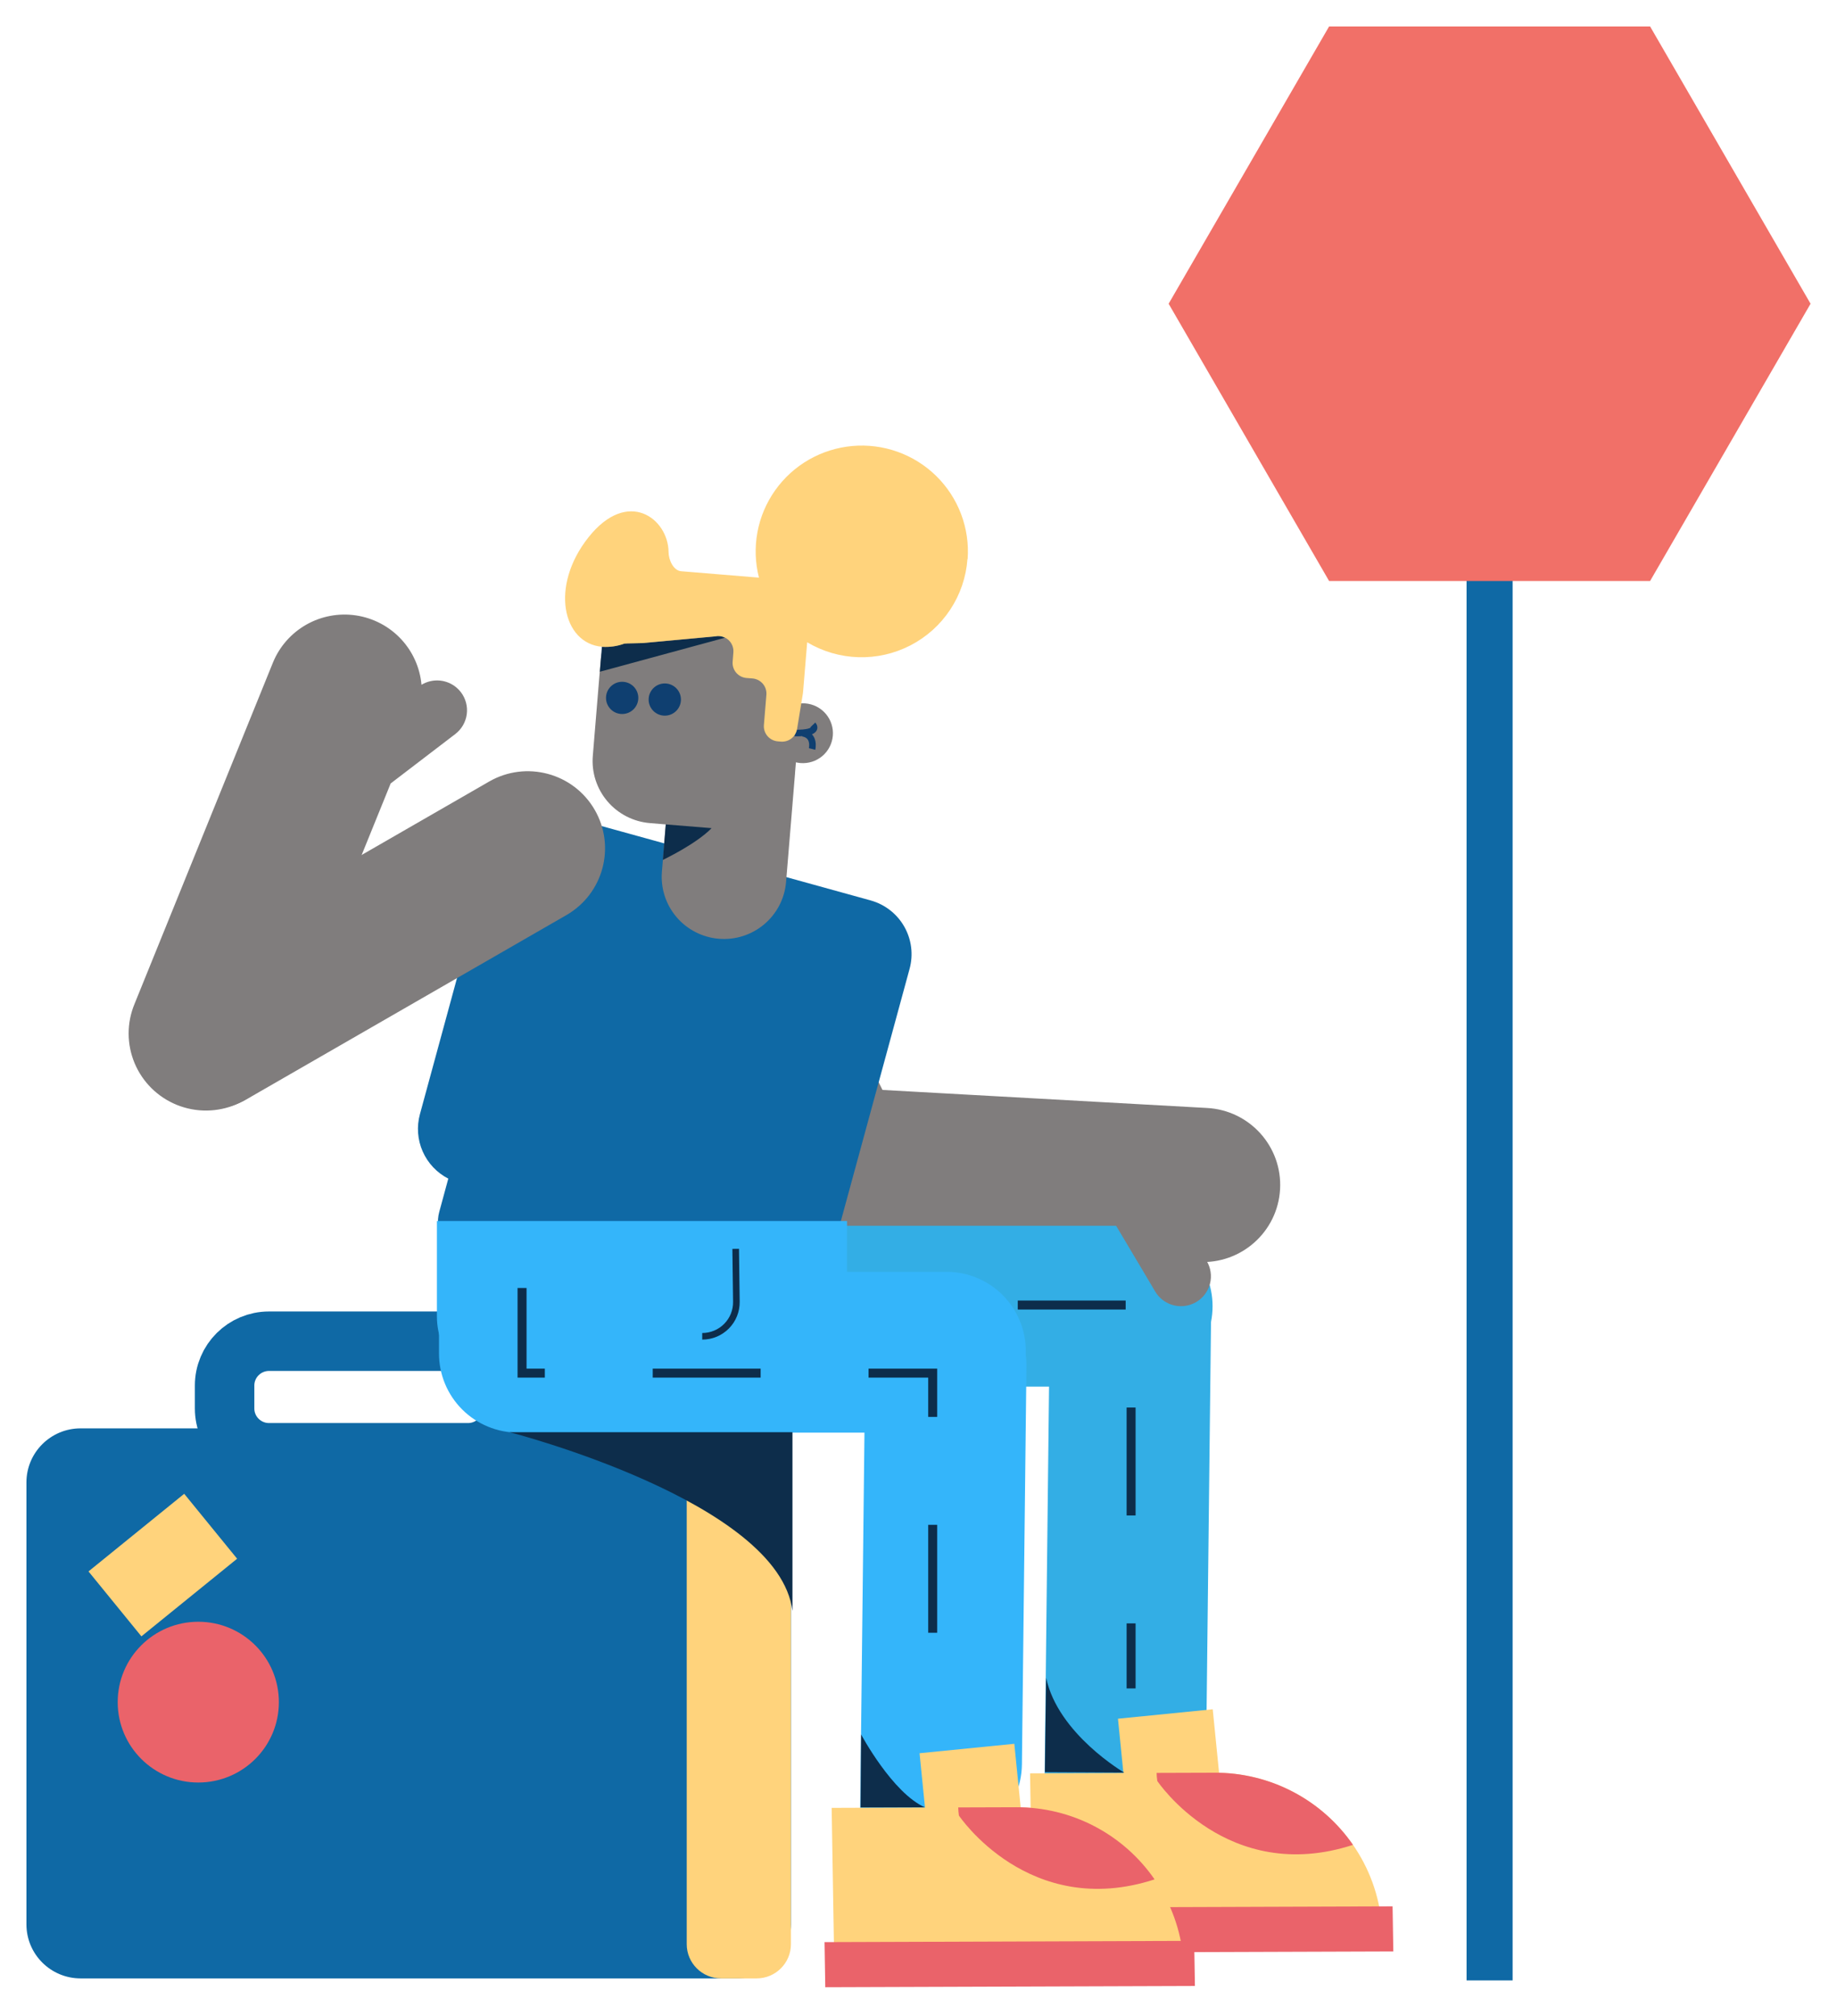 <svg width="278" height="305" viewBox="0 0 278 305" fill="none" xmlns="http://www.w3.org/2000/svg">
<g filter="url(#filter0_d_137_17574)">
<path d="M70.823 198.926H40.711C36.999 198.926 33.99 201.927 33.99 205.629V209.104C33.99 212.806 36.999 215.807 40.711 215.807H70.823C74.535 215.807 77.544 212.806 77.544 209.104V205.629C77.544 201.927 74.535 198.926 70.823 198.926Z" stroke="#0F69A5" stroke-width="9" stroke-miterlimit="10"/>
<path d="M126.917 160.538C120.467 160.18 114.948 165.104 114.588 171.536C114.229 177.968 119.166 183.473 125.615 183.832L181.39 186.932C187.839 187.291 193.359 182.367 193.718 175.935C194.078 169.502 189.141 163.997 182.691 163.639L126.917 160.538Z" fill="#807D7D"/>
<path d="M102.962 123.719L101.089 124.655C95.831 127.282 93.704 133.663 96.338 138.907L115.84 177.732C118.474 182.976 124.872 185.098 130.13 182.47L132.003 181.535C137.261 178.907 139.388 172.526 136.754 167.282L117.252 128.457C114.618 123.213 108.22 121.092 102.962 123.719Z" fill="#807D7D"/>
<path d="M111.497 212.112H12.198C7.67 212.112 4 215.772 4 220.288V287.157C4 291.672 7.67 295.333 12.198 295.333H111.497C116.025 295.333 119.695 291.672 119.695 287.157V220.288C119.695 215.772 116.025 212.112 111.497 212.112Z" fill="#0F69A5"/>
<path d="M114.499 212.112H109.119C106.25 212.112 103.924 214.432 103.924 217.293V290.151C103.924 293.013 106.25 295.333 109.119 295.333H114.499C117.368 295.333 119.694 293.013 119.694 290.151V217.293C119.694 214.432 117.368 212.112 114.499 212.112Z" fill="#FFD37C"/>
<path d="M171.206 183.787C172.807 183.805 174.39 184.138 175.863 184.766C177.336 185.394 178.67 186.305 179.79 187.448C180.91 188.59 181.793 189.942 182.39 191.425C182.986 192.908 183.283 194.493 183.265 196.091L182.58 256.35C182.543 259.577 181.223 262.657 178.909 264.912C176.596 267.168 173.478 268.415 170.243 268.378L158.046 268.24L158.869 195.818C158.906 192.592 160.226 189.512 162.54 187.256C164.853 185.001 167.971 183.754 171.206 183.791L171.206 183.787Z" fill="#33AEE5"/>
<path d="M209.188 288.874L156.295 289.055L155.883 264.308L170.009 264.259L169.185 256.042L183.527 254.614L184.487 264.228C188.49 264.316 192.415 265.35 195.939 267.246C199.463 269.142 202.485 271.846 204.758 275.134C205.037 275.541 205.309 275.952 205.564 276.377C207.865 280.147 209.116 284.461 209.188 288.874Z" fill="#FFD37C"/>
<path d="M175.035 264.242L183.854 264.214C187.965 264.202 192.016 265.191 195.658 267.093C199.3 268.995 202.421 271.754 204.753 275.13C185.733 281.314 175.14 265.467 175.14 265.467C175.079 265.061 175.044 264.652 175.035 264.242Z" fill="#EA636A"/>
<path d="M91.633 193.629V181.463H171.304C172.906 181.463 174.493 181.778 175.973 182.389C177.453 183.001 178.797 183.897 179.93 185.027C181.063 186.156 181.961 187.497 182.574 188.974C183.188 190.45 183.503 192.032 183.503 193.629C183.503 196.856 182.218 199.951 179.93 202.232C177.642 204.514 174.54 205.796 171.304 205.796H103.831C100.596 205.796 97.493 204.514 95.206 202.232C92.918 199.951 91.633 196.856 91.633 193.629Z" fill="#33AEE5"/>
<path d="M143.276 190.403C144.878 190.421 146.46 190.754 147.933 191.382C149.406 192.01 150.741 192.921 151.861 194.064C152.98 195.206 153.864 196.558 154.46 198.041C155.056 199.524 155.354 201.109 155.335 202.707L154.65 262.967C154.632 264.564 154.298 266.142 153.668 267.612C153.039 269.081 152.125 270.412 150.979 271.528C149.834 272.645 148.479 273.526 146.992 274.121C145.505 274.715 143.916 275.012 142.314 274.994L130.116 274.856L130.94 202.434C130.957 200.836 131.291 199.257 131.92 197.788C132.55 196.319 133.463 194.987 134.609 193.87C135.755 192.753 137.11 191.872 138.597 191.277C140.084 190.682 141.674 190.385 143.276 190.403Z" fill="#34B5FA"/>
<path d="M66.436 200.799L66.436 188.427H143.244C146.425 188.427 149.475 189.688 151.724 191.931C153.973 194.174 155.237 197.216 155.237 200.388V200.799C155.237 203.971 153.973 207.014 151.724 209.257C149.475 211.5 146.425 212.76 143.244 212.76H78.432C76.856 212.76 75.297 212.451 73.841 211.85C72.386 211.25 71.063 210.369 69.949 209.258C68.835 208.147 67.952 206.828 67.349 205.377C66.746 203.926 66.436 202.37 66.436 200.799Z" fill="#34B5FA"/>
<path d="M137.647 142.6L126.884 182.09C126.458 183.67 125.577 185.091 124.352 186.178C123.126 187.265 121.608 187.97 119.985 188.208L118.477 193.727C118.289 194.434 117.963 195.096 117.517 195.677C117.071 196.257 116.514 196.744 115.878 197.108C115.243 197.473 114.541 197.708 113.814 197.801C113.086 197.893 112.348 197.841 111.641 197.648L70.37 186.24C68.94 185.836 67.729 184.884 67 183.593C66.27 182.301 66.083 180.775 66.477 179.346L67.842 174.328C66.115 173.44 64.746 171.986 63.965 170.212C63.183 168.437 63.036 166.449 63.548 164.579L74.308 125.089C74.591 124.027 75.083 123.032 75.753 122.161C76.424 121.29 77.26 120.559 78.215 120.012C79.169 119.464 80.223 119.11 81.316 118.97C82.408 118.831 83.517 118.908 84.58 119.197L131.786 132.244C133.936 132.849 135.759 134.277 136.857 136.217C137.955 138.157 138.239 140.452 137.647 142.6Z" fill="#0F69A5"/>
<path d="M126.035 107.309C125.937 108.505 125.367 109.612 124.45 110.388C123.534 111.164 122.346 111.546 121.148 111.45C120.913 111.431 120.679 111.394 120.449 111.342L120.32 112.884C120.32 112.909 120.32 112.929 120.32 112.954L118.959 129.441C118.857 130.672 118.513 131.87 117.946 132.968C117.38 134.066 116.602 135.042 115.657 135.84C113.75 137.452 111.278 138.242 108.787 138.037C106.295 137.831 103.987 136.647 102.371 134.744C100.755 132.842 99.962 130.377 100.168 127.892L100.762 120.736L98.349 120.534C97.113 120.432 95.909 120.089 94.805 119.522C93.702 118.956 92.721 118.179 91.919 117.235C91.117 116.291 90.509 115.198 90.13 114.02C89.752 112.841 89.609 111.6 89.712 110.367L90.902 95.934C91.004 94.7 91.349 93.499 91.916 92.398C92.483 91.297 93.263 90.318 94.21 89.518C95.156 88.718 96.252 88.111 97.433 87.733C98.615 87.356 99.86 87.213 101.097 87.316L112.859 88.28C115.357 88.487 117.671 89.674 119.291 91.582C120.911 93.489 121.706 95.96 121.5 98.451L121.172 102.424C121.405 102.409 121.638 102.409 121.87 102.424C122.466 102.471 123.046 102.635 123.578 102.906C124.11 103.177 124.583 103.551 124.97 104.004C125.357 104.458 125.65 104.984 125.833 105.551C126.016 106.118 126.085 106.716 126.035 107.309Z" fill="#807D7D"/>
<path d="M107.688 121.3C105.314 123.738 100.311 126.105 100.311 126.105L100.75 120.736L107.688 121.3Z" fill="#0D2D4B"/>
<path d="M109.717 92.487L90.783 97.633L91.087 93.865C92.24 93.946 93.397 93.781 94.481 93.382C94.582 93.343 97.148 93.322 97.253 93.301L108.219 92.295C108.725 92.183 109.255 92.251 109.717 92.487Z" fill="#0D2D4B"/>
<path d="M123.018 105.666C123.018 105.666 124.257 106.961 120.26 106.909" stroke="#0F3F70" stroke-miterlimit="10"/>
<path d="M122.891 109.322C122.891 109.322 123.411 107.271 121.494 106.94" stroke="#0F3F70" stroke-miterlimit="10"/>
<path d="M66.119 180.739H128.181V195.165C128.181 198.179 126.98 201.07 124.843 203.202C122.706 205.333 119.807 206.53 116.785 206.53H77.515C74.492 206.53 71.594 205.333 69.457 203.202C67.32 201.07 66.119 198.179 66.119 195.165V180.739Z" fill="#34B5FA"/>
<path d="M111.334 184.952L111.439 192.961C111.448 193.644 111.321 194.321 111.066 194.954C110.81 195.588 110.431 196.164 109.95 196.65C109.469 197.136 108.897 197.522 108.265 197.785C107.634 198.049 106.956 198.184 106.271 198.184V198.184" stroke="#0D2D4B" stroke-miterlimit="10"/>
<path d="M146.408 80.592C146.209 83.317 145.313 85.947 143.807 88.23C142.301 90.513 140.234 92.374 137.803 93.635C135.372 94.896 132.657 95.516 129.918 95.436C127.179 95.356 124.506 94.578 122.154 93.176L121.529 100.728C121.525 100.788 121.518 100.847 121.508 100.906L120.625 106.293C120.532 106.859 120.229 107.37 119.777 107.725C119.324 108.08 118.755 108.252 118.181 108.208L117.699 108.166C117.093 108.115 116.532 107.825 116.139 107.362C115.746 106.899 115.554 106.299 115.604 105.694L115.981 101.125C116.031 100.521 115.838 99.921 115.446 99.458C115.053 98.995 114.492 98.705 113.887 98.653L112.968 98.58C112.668 98.555 112.376 98.471 112.108 98.333C111.84 98.196 111.602 98.007 111.407 97.777C111.213 97.547 111.065 97.282 110.974 96.995C110.882 96.709 110.848 96.407 110.874 96.108L110.985 94.715C111.024 94.26 110.926 93.804 110.702 93.406C110.479 93.007 110.141 92.684 109.732 92.48C109.275 92.244 108.751 92.172 108.248 92.278L97.268 93.294C97.163 93.315 94.597 93.336 94.496 93.374C93.412 93.774 92.255 93.939 91.102 93.858C85.115 93.329 83.198 84.666 89.06 77.291C95.023 69.784 101.126 74.474 101.175 79.509C101.175 80.7 101.901 82.329 103.084 82.427L114.857 83.398C114.281 81.15 114.202 78.803 114.625 76.522C115.048 74.24 115.964 72.076 117.308 70.182C118.652 68.288 120.392 66.707 122.409 65.55C124.426 64.393 126.671 63.687 128.989 63.48C131.306 63.274 133.641 63.572 135.832 64.354C138.022 65.137 140.016 66.384 141.676 68.011C143.335 69.638 144.62 71.605 145.442 73.776C146.264 75.947 146.603 78.27 146.436 80.585L146.408 80.592Z" fill="#FFD37C"/>
<path d="M94.153 104.029C95.503 104.029 96.597 102.938 96.597 101.592C96.597 100.246 95.503 99.155 94.153 99.155C92.803 99.155 91.709 100.246 91.709 101.592C91.709 102.938 92.803 104.029 94.153 104.029Z" fill="#0F3F70"/>
<path d="M100.604 104.28C101.954 104.28 103.048 103.189 103.048 101.843C103.048 100.497 101.954 99.406 100.604 99.406C99.254 99.406 98.16 100.497 98.16 101.843C98.16 103.189 99.254 104.28 100.604 104.28Z" fill="#0F3F70"/>
<path d="M181.036 192.995C180.769 193.152 180.487 193.281 180.195 193.382C179.208 193.72 178.134 193.708 177.155 193.348C176.175 192.988 175.35 192.303 174.818 191.408L173.771 189.632L166.624 177.626C166.301 177.114 166.085 176.543 165.987 175.946C165.889 175.35 165.912 174.74 166.055 174.152C166.197 173.565 166.456 173.012 166.817 172.526C167.177 172.039 167.631 171.63 168.153 171.322C168.674 171.014 169.252 170.813 169.853 170.731C170.453 170.65 171.064 170.689 171.649 170.846C172.234 171.004 172.782 171.276 173.26 171.648C173.737 172.02 174.135 172.484 174.431 173.012L182.614 186.79C183.23 187.822 183.41 189.055 183.114 190.219C182.818 191.383 182.07 192.381 181.036 192.995Z" fill="#807D7D"/>
<path d="M79.004 190.872V203.755H141.149V253.548" stroke="#0D2D4B" stroke-width="1.36" stroke-miterlimit="10" stroke-dasharray="16.33 16.33"/>
<path d="M154.021 193.452H171.174V251.459" stroke="#0D2D4B" stroke-width="1.36" stroke-miterlimit="10" stroke-dasharray="16.33 16.33"/>
<path d="M130.315 258.423C130.315 258.423 135.045 267.289 140.01 269.472H130.234L130.315 258.423Z" fill="#0D2D4B"/>
<path d="M158.131 264.134L170.137 264.197C170.137 264.197 160.121 258.364 158.316 249.861L158.131 264.134Z" fill="#0D2D4B"/>
<path d="M68.898 107.062L59.122 114.535L42.043 156.643C41.476 158.076 40.63 159.383 39.555 160.488C38.479 161.593 37.194 162.475 35.775 163.082C34.356 163.69 32.83 164.011 31.286 164.027C29.741 164.043 28.209 163.754 26.777 163.177C25.346 162.599 24.043 161.745 22.944 160.662C21.845 159.58 20.972 158.291 20.375 156.87C19.779 155.45 19.47 153.925 19.467 152.385C19.464 150.845 19.767 149.319 20.358 147.896L41.306 96.247C42.295 93.825 44.072 91.805 46.351 90.511C48.629 89.218 51.278 88.725 53.871 89.112C56.464 89.5 58.851 90.745 60.65 92.649C62.448 94.552 63.553 97.002 63.787 99.607C64.608 99.11 65.566 98.886 66.524 98.966C67.481 99.047 68.388 99.429 69.114 100.056C69.347 100.258 69.558 100.482 69.746 100.725C70.475 101.678 70.795 102.88 70.636 104.068C70.477 105.257 69.852 106.333 68.898 107.062Z" fill="#807D7D"/>
<path d="M25.642 142.107C20.048 145.328 18.131 152.462 21.361 158.041C24.591 163.621 31.744 165.532 37.338 162.311L85.715 134.455C91.309 131.233 93.226 124.099 89.996 118.52C86.766 112.941 79.613 111.029 74.019 114.251L25.642 142.107Z" fill="#807D7D"/>
<path d="M119.926 239.749V212.69H77.119C77.119 212.69 117.905 223.161 119.926 239.749Z" fill="#0D2D4B"/>
<path d="M35.885 231.836L27.877 222.012L13.392 233.757L21.399 243.581L35.885 231.836Z" fill="#FFD37C"/>
<path d="M30.008 265.697C36.743 265.697 42.203 260.252 42.203 253.535C42.203 246.817 36.743 241.372 30.008 241.372C23.272 241.372 17.812 246.817 17.812 253.535C17.812 260.252 23.272 265.697 30.008 265.697Z" fill="#EA636A"/>
<path d="M228.91 42.948H221.941V295.639H228.91V42.948Z" fill="#0F69A5"/>
<path d="M249.714 0H201.139L176.854 41.955L201.139 83.907H249.714L273.999 41.955L249.714 0Z" fill="#F17068"/>
<path d="M210.856 291.255L154.918 291.443L154.807 284.622L210.744 284.431L210.856 291.255Z" fill="#EA636A"/>
<path d="M179.163 294.097L126.269 294.278L125.857 269.531L139.983 269.482L139.159 261.265L153.502 259.837L154.462 269.451C158.465 269.539 162.39 270.573 165.914 272.469C169.438 274.365 172.46 277.068 174.732 280.357C175.012 280.764 175.284 281.175 175.539 281.6C177.839 285.37 179.09 289.684 179.163 294.097Z" fill="#FFD37C"/>
<path d="M145.01 269.465L153.829 269.437C157.94 269.426 161.991 270.414 165.633 272.316C169.274 274.218 172.396 276.977 174.728 280.353C155.707 286.537 145.115 270.691 145.115 270.691C145.054 270.285 145.019 269.875 145.01 269.465Z" fill="#EA636A"/>
<path d="M180.831 296.479L124.893 296.667L124.781 289.845L180.719 289.654L180.831 296.479Z" fill="#EA636A"/>
</g>
<defs>
<filter id="filter0_d_137_17574" x="0" y="0" width="278" height="304.667" filterUnits="userSpaceOnUse" color-interpolation-filters="sRGB">
<feFlood flood-opacity="0" result="BackgroundImageFix"/>
<feColorMatrix in="SourceAlpha" type="matrix" values="0 0 0 0 0 0 0 0 0 0 0 0 0 0 0 0 0 0 127 0" result="hardAlpha"/>
<feOffset dy="4"/>
<feGaussianBlur stdDeviation="2"/>
<feComposite in2="hardAlpha" operator="out"/>
<feColorMatrix type="matrix" values="0 0 0 0 0 0 0 0 0 0 0 0 0 0 0 0 0 0 0.25 0"/>
<feBlend mode="normal" in2="BackgroundImageFix" result="effect1_dropShadow_137_17574"/>
<feBlend mode="normal" in="SourceGraphic" in2="effect1_dropShadow_137_17574" result="shape"/>
</filter>
</defs>
</svg>

